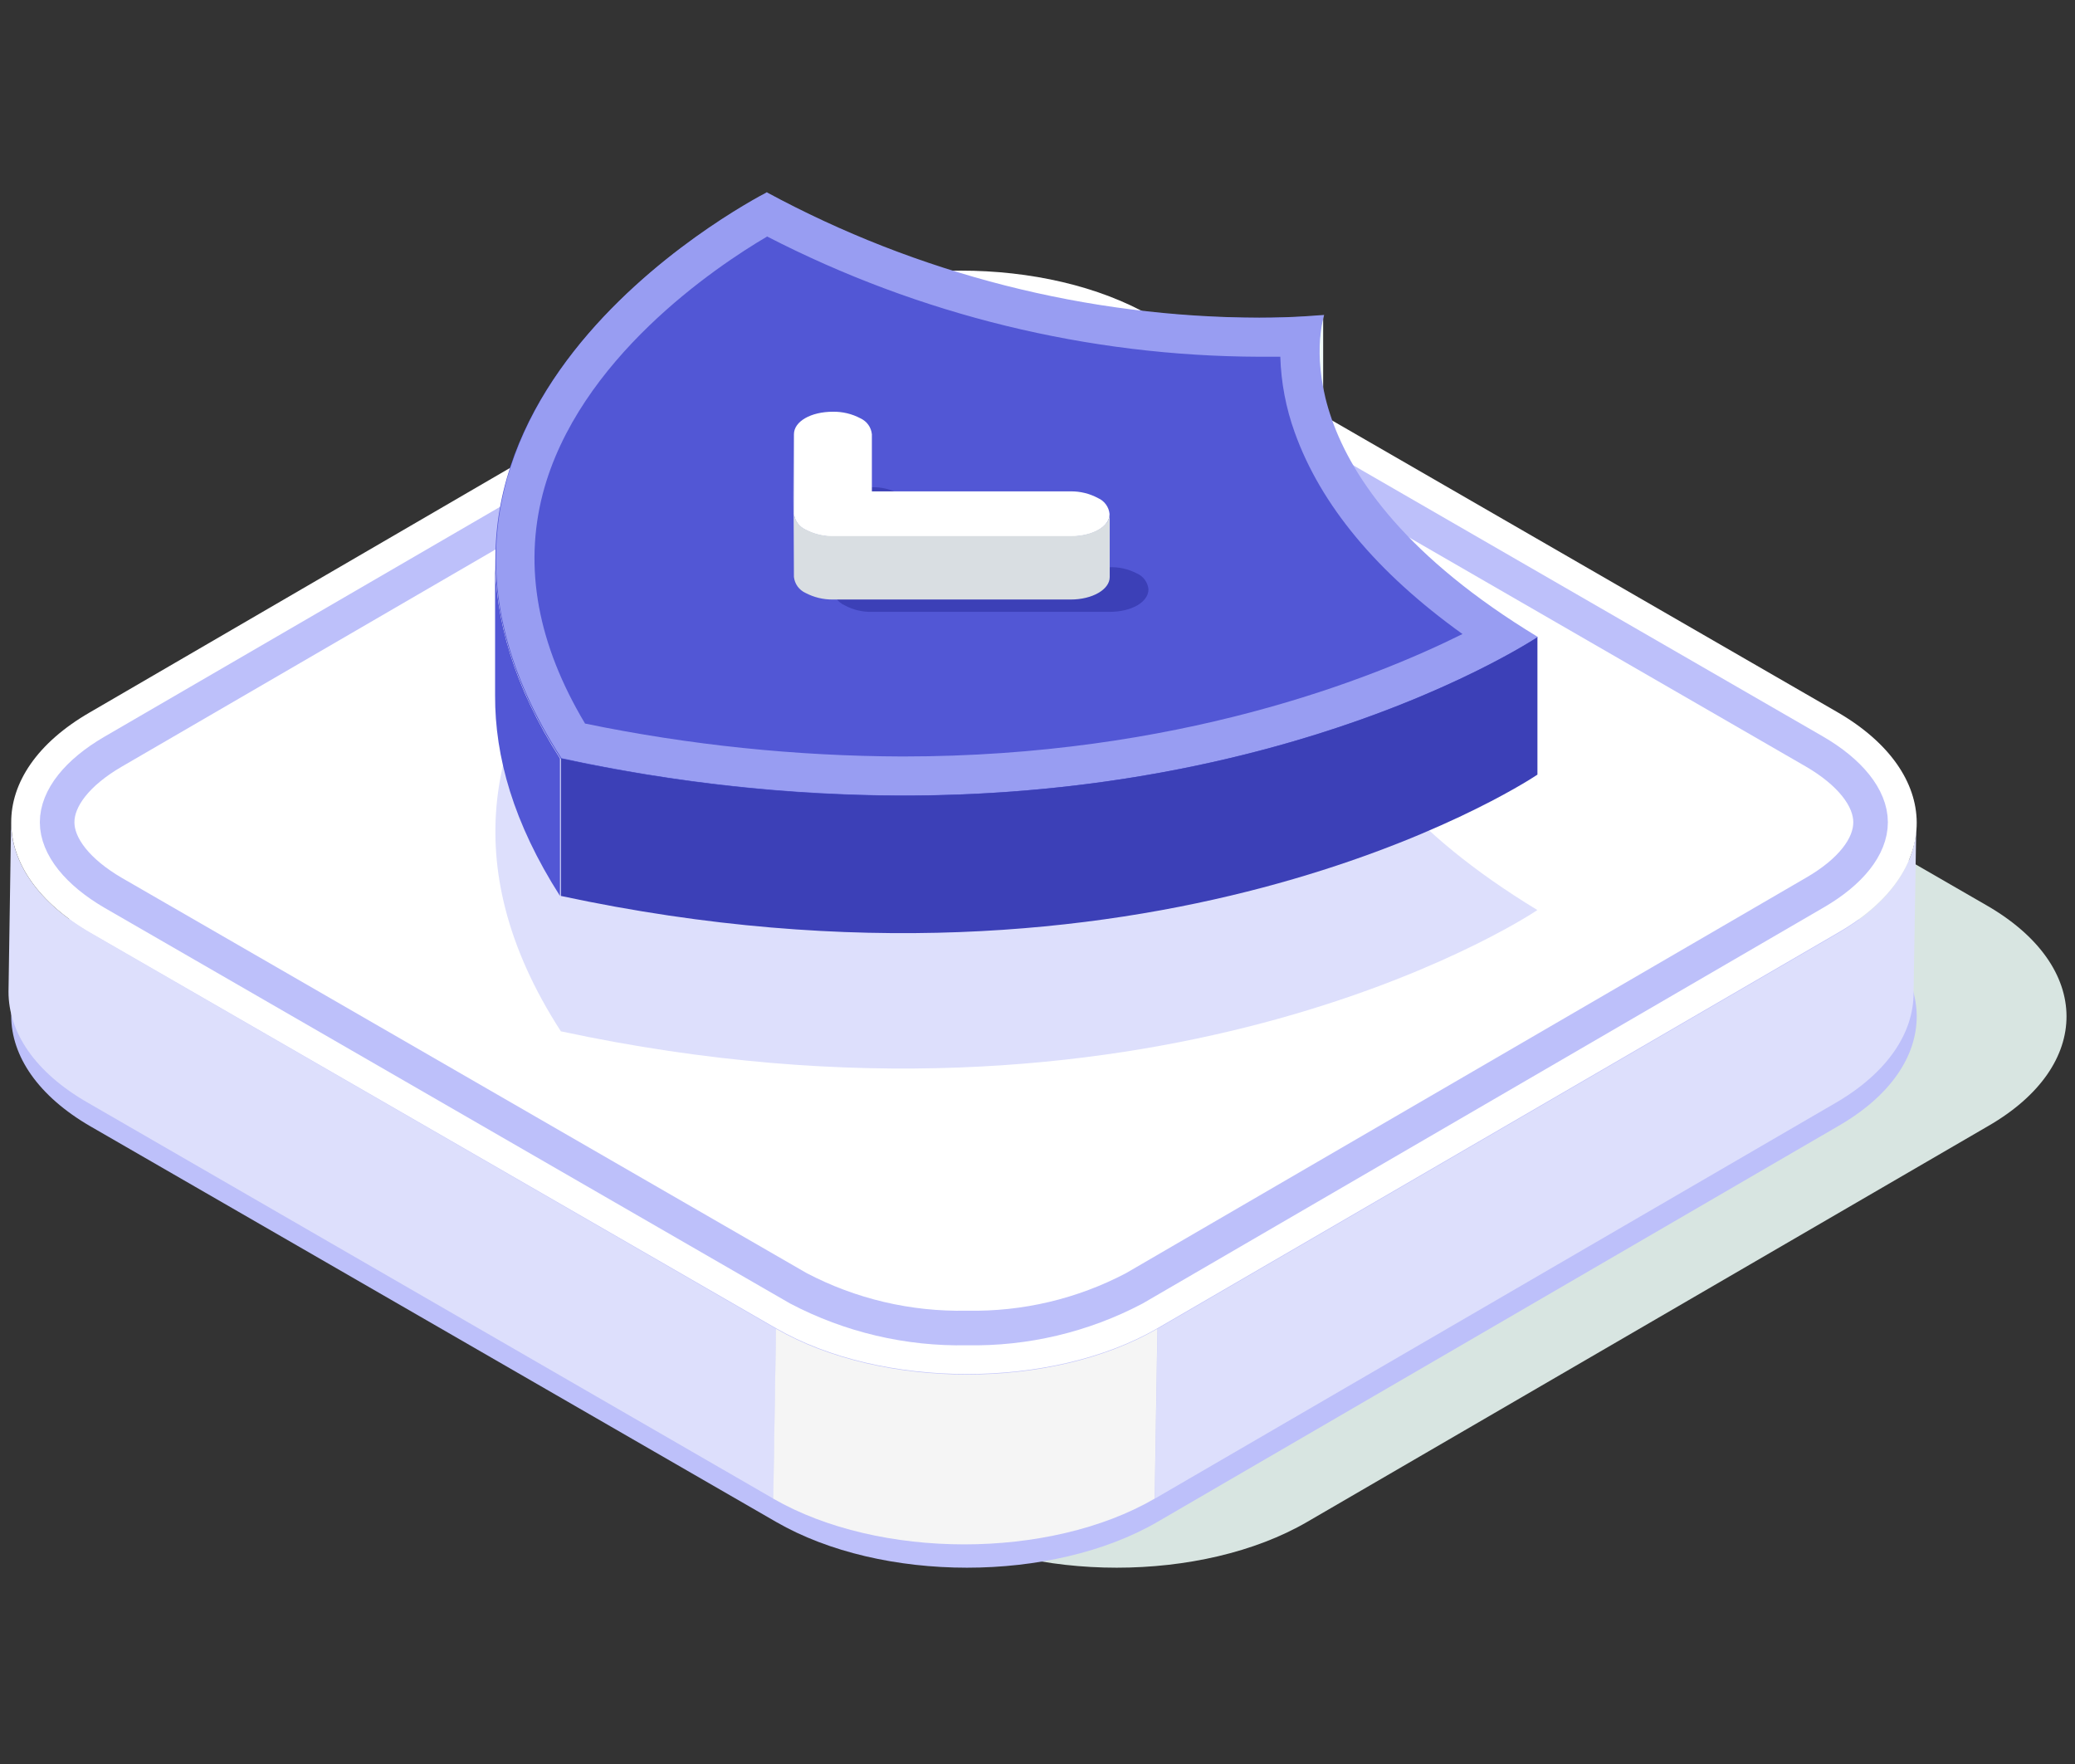 <?xml version="1.0" encoding="UTF-8"?>
<svg xmlns="http://www.w3.org/2000/svg" width="60" height="51" viewBox="0 0 60 51" fill="none">
  <rect x="0" y="0" width="60" height="51" fill="#333333" stroke="none"/>
  <g clip-path="url(#clip0_716_9179)">
    <path d="M57.452 26.18C60.512 27.946 60.52 30.808 57.49 32.555L37.799 44C34.761 45.766 29.826 45.766 26.77 44L6.951 32.57C3.899 30.808 3.884 27.95 6.921 26.195L26.624 14.75C29.654 12.988 34.592 12.984 37.645 14.75L57.452 26.18Z" fill="#D8E5E1"></path>
    <path d="M53.122 26.18C56.179 27.946 56.19 30.808 53.156 32.555L33.469 44C30.431 45.766 25.496 45.766 22.44 44L2.625 32.57C-0.428 30.808 -0.446 27.95 2.591 26.195L22.279 14.75C25.312 12.988 30.251 12.984 33.304 14.75L53.122 26.18Z" fill="#BDC0FA"></path>
    <path d="M53.157 26.975L33.469 38.416L33.391 43.329L53.082 31.884C54.582 31.01 55.332 29.863 55.332 28.712L55.411 23.803C55.422 24.95 54.664 26.098 53.157 26.975Z" fill="#DDDFFC"></path>
    <path d="M2.624 26.975C1.086 26.086 0.321 24.924 0.321 23.761L0.246 28.674C0.246 29.836 0.996 30.999 2.545 31.884L22.364 43.329L22.442 38.416L2.624 26.975Z" fill="#DDDFFC"></path>
    <path d="M53.122 20.585C56.179 22.351 56.19 25.212 53.156 26.96L33.469 38.401C30.431 40.167 25.496 40.167 22.44 38.401L2.625 26.975C-0.428 25.212 -0.446 22.355 2.591 20.6L22.279 9.148C25.312 7.385 30.251 7.381 33.304 9.148L53.122 20.585Z" fill="white"></path>
    <path d="M27.786 9.155C29.471 9.115 31.14 9.502 32.635 10.28L52.454 21.721C53.492 22.321 54.089 23.068 54.089 23.773C54.089 24.478 53.507 25.209 52.487 25.801L32.796 37.25C31.306 38.034 29.642 38.427 27.959 38.394C26.263 38.429 24.586 38.035 23.084 37.246L3.284 25.82C2.249 25.22 1.652 24.474 1.652 23.773C1.652 23.071 2.237 22.336 3.257 21.74L22.949 10.299C24.44 9.52 26.104 9.133 27.786 9.174" stroke="#BDC0FA" stroke-miterlimit="10"></path>
    <path d="M33.467 38.416L33.388 43.328C30.351 45.091 25.419 45.091 22.359 43.328L22.438 38.416C25.498 40.182 30.429 40.182 33.467 38.416Z" fill="#F5F5F5"></path>
    <path d="M38.272 17C38.2 17.236 36.88 21.717 44.455 26.311C43.897 26.686 33.258 33.47 16.218 29.817C9.843 19.955 21.558 13.771 22.173 13.445C27.093 16.133 32.677 17.366 38.272 17Z" fill="#DDDFFC"></path>
    <path d="M38.129 14.12V10.149C38.125 9.798 38.169 9.448 38.26 9.11V13.085C38.169 13.422 38.125 13.771 38.129 14.12Z" fill="#F1FAF9"></path>
    <path d="M14.316 20.109V16.134C14.316 17.885 14.845 19.824 16.192 21.927V25.902C14.845 23.795 14.309 21.875 14.316 20.109Z" fill="#5257D5"></path>
    <path d="M38.272 9.125C38.2 9.361 36.88 13.846 44.455 18.436C43.897 18.811 33.258 25.595 16.218 21.942C9.843 12.08 21.558 5.896 22.173 5.574C27.094 8.259 32.677 9.491 38.272 9.125Z" fill="#5257D5"></path>
    <path d="M22.189 6.841C26.588 9.107 31.461 10.297 36.409 10.314C36.631 10.314 36.833 10.314 37.021 10.314C37.043 11.06 37.184 11.798 37.437 12.5C38.187 14.596 39.807 16.55 42.289 18.331C39.664 19.633 34.039 21.871 26.097 21.871C23.013 21.861 19.937 21.542 16.917 20.919C15.552 18.635 15.139 16.419 15.694 14.277C16.714 10.381 20.697 7.711 22.189 6.834M22.189 5.551C21.574 5.874 9.867 12.057 16.234 21.92C19.475 22.626 22.78 22.988 26.097 23C37.294 23 44.018 18.703 44.472 18.418C36.897 13.828 38.217 9.343 38.288 9.106C38.176 9.106 37.504 9.185 36.413 9.185C31.436 9.171 26.54 7.924 22.163 5.555L22.189 5.551Z" fill="#989DF2"></path>
    <path d="M44.456 18.421V22.396C43.898 22.771 33.259 29.555 16.219 25.903V21.928C33.259 25.58 43.898 18.781 44.456 18.421Z" fill="#3C40B7"></path>
    <path d="M22.956 14.863L22.953 16.696L22.941 14.394L22.945 12.56L22.956 14.863Z" fill="white"></path>
    <path d="M32.876 16.58C32.967 16.62 33.046 16.683 33.104 16.763C33.163 16.844 33.199 16.938 33.209 17.037C33.209 17.412 32.711 17.69 32.084 17.69H25.215C24.937 17.697 24.663 17.631 24.419 17.498C24.328 17.458 24.248 17.394 24.189 17.313C24.13 17.232 24.093 17.137 24.082 17.037V14.738C24.082 14.363 24.577 14.086 25.207 14.086C25.485 14.079 25.761 14.145 26.006 14.277C26.095 14.321 26.172 14.388 26.227 14.471C26.282 14.554 26.314 14.65 26.321 14.75V16.4H32.069C32.349 16.387 32.628 16.45 32.876 16.58Z" fill="#3C40B7"></path>
    <path d="M31.751 14.401C31.842 14.441 31.922 14.505 31.98 14.586C32.039 14.667 32.075 14.763 32.084 14.862C32.084 15.237 31.586 15.511 30.959 15.511H24.09C23.813 15.515 23.539 15.449 23.294 15.32C23.203 15.278 23.124 15.214 23.065 15.133C23.006 15.053 22.969 14.958 22.957 14.859V12.556C22.957 12.181 23.452 11.904 24.082 11.904C24.36 11.899 24.635 11.964 24.881 12.095C24.971 12.136 25.05 12.2 25.108 12.281C25.166 12.362 25.201 12.457 25.211 12.556V14.206H30.959C31.235 14.203 31.508 14.27 31.751 14.401Z" fill="white"></path>
    <path d="M30.963 15.5H24.09C23.813 15.503 23.539 15.438 23.294 15.308C23.203 15.267 23.124 15.203 23.065 15.122C23.006 15.041 22.969 14.947 22.957 14.847V16.681C22.968 16.78 23.005 16.875 23.063 16.956C23.122 17.036 23.2 17.101 23.291 17.142C23.536 17.271 23.809 17.337 24.086 17.333H30.963C31.582 17.333 32.088 17.045 32.088 16.685V14.862C32.084 15.222 31.586 15.5 30.963 15.5Z" fill="#D9DEE2"></path>
  </g>
  <defs>
    <clipPath id="clip0_716_9179">
      <rect width="60" height="40.625" fill="white" transform="translate(0 5)"></rect>
    </clipPath>
  </defs>
</svg>
